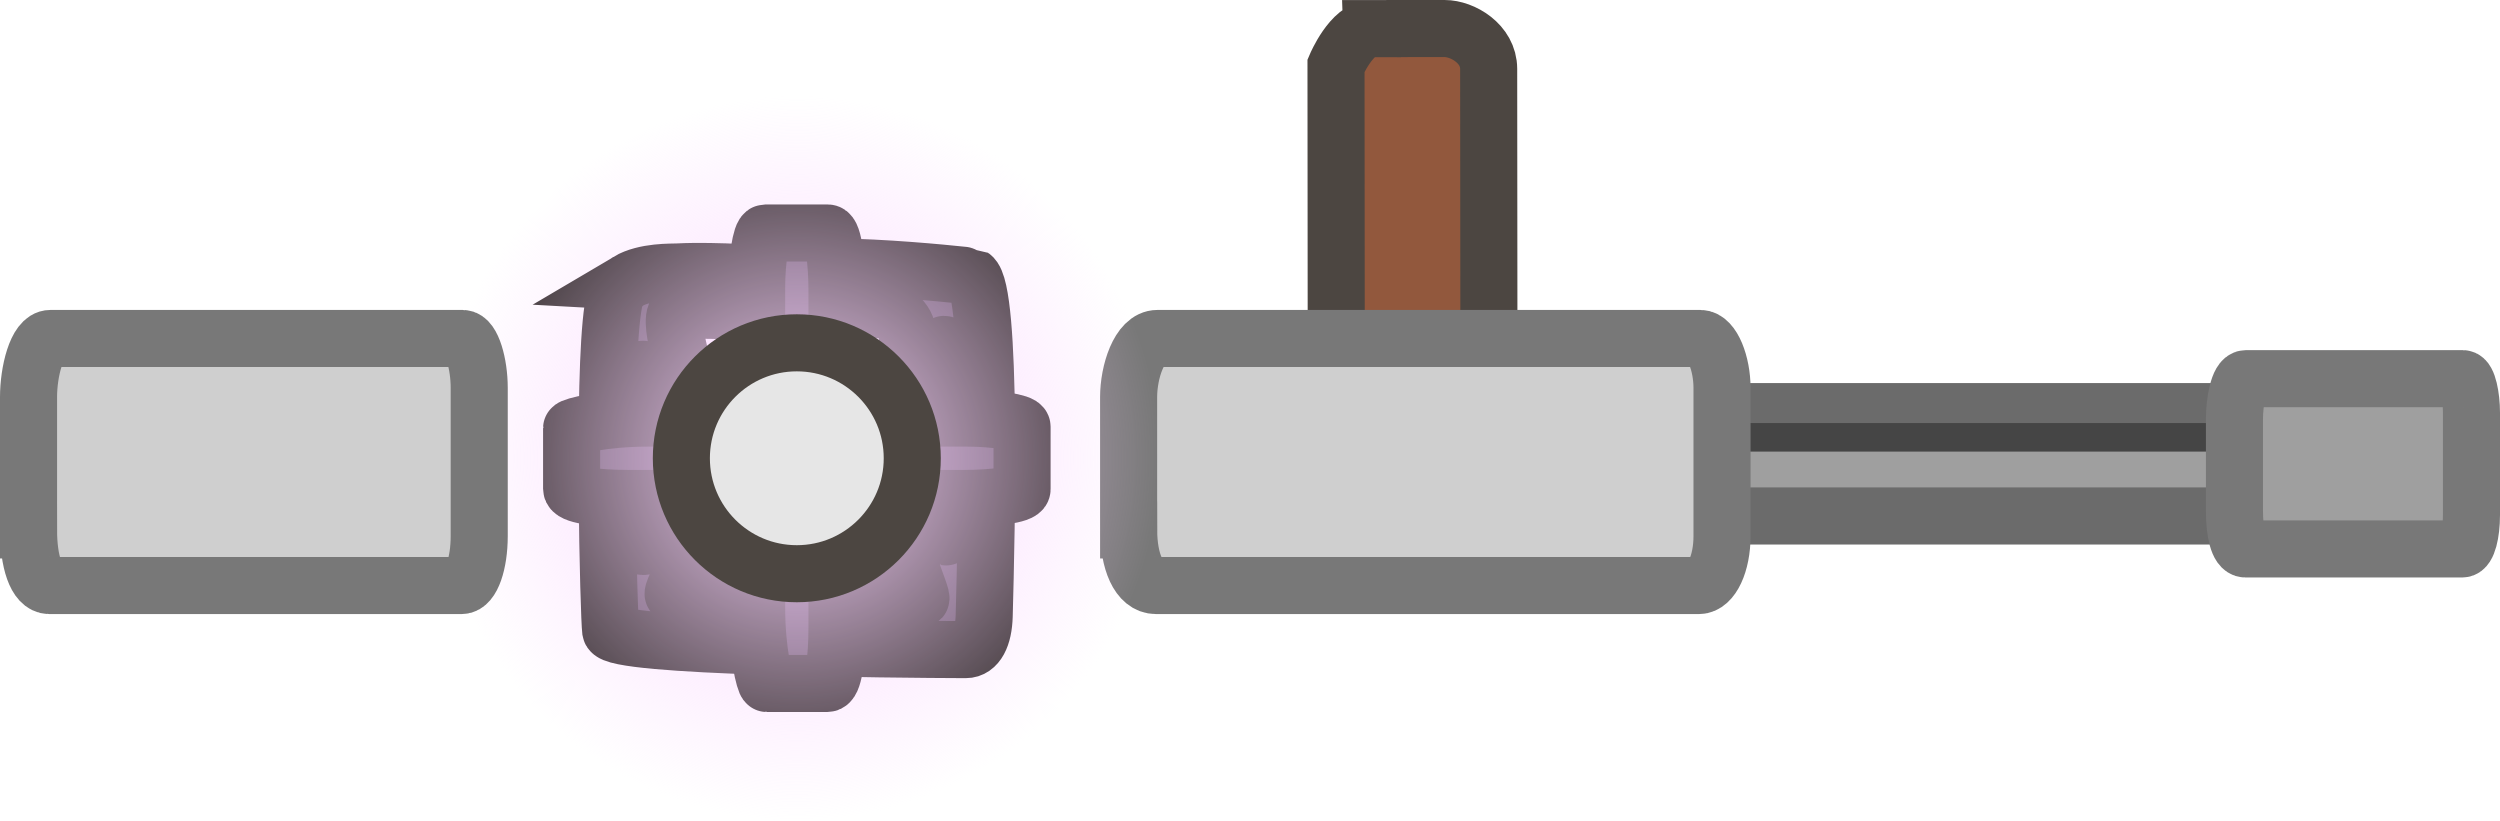 <svg version="1.1" xmlns="http://www.w3.org/2000/svg" xmlns:xlink="http://www.w3.org/1999/xlink" width="43.806" height="14.385" viewBox="0,0,43.806,14.385"><defs><radialGradient cx="232.566" cy="180" r="6.355" gradientUnits="userSpaceOnUse" id="color-1"><stop offset="0" stop-color="#fad4ff"/><stop offset="1" stop-color="#fad4ff" stop-opacity="0"/></radialGradient></defs><g transform="translate(-218.604,-171.97)"><g stroke-miterlimit="10"><path d="M244.208,180.599c0,-0.336 0,-0.787 0,-0.983c0,-0.186 0.248,-0.434 0.678,-0.434c2.557,0 11.534,0 12.785,0c0.284,0 0.509,0.188 0.509,0.366c0,0.174 0,0.336 0,0.48c0,0.16 0,0.409 0,0.617c0,0.203 -0.241,0.366 -0.543,0.366c-1.288,0 -10.283,0 -12.785,0c-0.409,0 -0.644,-0.178 -0.644,-0.412z" fill="#9f9f9f" stroke="#6b6b6b" stroke-width="1" stroke-linecap="butt"/><path d="M244.841,179.633h12.848" fill="none" stroke="#454545" stroke-width="0.5" stroke-linecap="round"/><path d="M257.757,180.916c0,-0.548 0,-1.283 0,-1.603c0,-0.303 0.074,-0.708 0.202,-0.708c0.76,0 3.428,0 3.8,0c0.084,0 0.151,0.306 0.151,0.597c0,0.283 0,0.548 0,0.783c0,0.26 0,0.668 0,1.007c0,0.331 -0.072,0.597 -0.161,0.597c-0.383,0 -3.056,0 -3.8,0c-0.122,0 -0.192,-0.291 -0.192,-0.671z" fill="#9f9f9f" stroke="#787878" stroke-width="1" stroke-linecap="butt"/><path d="M242.638,172.471c0.442,-0 1.004,-0.001 1.279,-0.001c0.314,-0 0.771,0.265 0.772,0.706c0.002,1.922 0.006,7.169 0.007,8.189c0,0.336 -0.843,0.64 -1.279,0.641c-0.455,0 -1.396,-0.271 -1.396,-0.58c0,0 -0.001,-0.951 -0.002,-2.228c-0.002,-2.042 -0.004,-4.919 -0.005,-6.079c0,0 0.274,-0.646 0.624,-0.646z" fill="#92583d" stroke="#4c4641" stroke-width="1" stroke-linecap="butt"/><path d="" fill="#898989" stroke="#000000" stroke-width="0.5" stroke-linecap="round"/><path d="M238.38,181.256c0,-0.796 0,-1.862 0,-2.327c0,-0.44 0.185,-1.028 0.505,-1.028c1.903,0 8.583,0 9.514,0c0.211,0 0.379,0.444 0.379,0.866c0,0.411 0,0.795 0,1.136c0,0.378 0,0.969 0,1.461c0,0.48 -0.18,0.866 -0.404,0.866c-0.958,0 -7.652,0 -9.514,0c-0.304,0 -0.479,-0.422 -0.479,-0.974z" fill="#cfcfcf" stroke="#787878" stroke-width="1" stroke-linecap="butt"/><g stroke-linecap="butt"><path d="M229.606,176.901c0.302,-0.179 0.77,-0.16 0.88,-0.166c0.686,-0.035 1.647,0.046 1.647,0.046c0,0 0.055,0.57 0.055,0.606c0,0.111 -1.029,-0.023 -1.674,0.035c-0.293,0.027 0.195,1.219 0.06,1.284c-0.014,0.007 0.042,0.252 0.029,0.265c-0.109,0.11 -0.773,-0.817 -0.814,-0.441c-0.009,0.081 0.012,1.647 0.032,2.947c0.005,0.306 0.752,-0.522 0.981,-0.329c0.215,0.182 -0.407,1.076 -0.404,1.229c0.001,0.059 3.912,-0.053 4.335,0.086c0.088,0.029 -0.53,-1.23 -0.315,-1.552c0.108,-0.162 0.461,0.408 0.76,0.467c0.026,0.005 -0.026,-2.144 -0.022,-3.365c0,-0.092 -0.62,0.59 -0.821,0.48c-0.075,-0.041 0.493,-0.748 -0.092,-1.044c-0.329,-0.167 -1.827,0.103 -2.041,-0.058c-0.405,-0.305 -0.07,-0.523 -0.069,-0.544c0.02,-0.425 3.49,-0.043 3.5,-0.036c0.355,0.239 0.257,4.46 0.216,5.953c-0.01,0.364 -0.13,0.59 -0.323,0.589c-1.283,-0.005 -6.182,-0.045 -6.222,-0.33c-0.031,-0.224 -0.146,-4.416 0.039,-5.649c0.023,-0.153 0.051,-0.261 0.084,-0.309c0,0 0.108,-0.121 0.18,-0.164z" fill="#5a4c5c" stroke="#2e2a27" stroke-width="1"/><path d="M229.961,179.296c1.762,0 4.732,0 5.596,0c0.465,0 0.956,0.076 0.956,0.151c0,0.163 0,0.795 0,1.096c0,0.098 -0.521,0.161 -1.006,0.161c-0.934,0 -4.223,0 -5.895,0c-0.6,0 -0.992,-0.066 -0.992,-0.17c0,-0.279 0,-0.829 0,-1.06c0,-0.034 0.548,-0.178 1.342,-0.178z" fill="#5a4c5c" stroke="#2e2a27" stroke-width="1"/><path d="M231.862,182.605c0,-1.762 0,-4.732 0,-5.596c0,-0.465 0.076,-0.956 0.151,-0.956c0.163,0 0.795,0 1.096,0c0.098,0 0.161,0.521 0.161,1.006c0,0.934 0,4.223 0,5.895c0,0.6 -0.066,0.992 -0.17,0.992c-0.279,0 -0.829,0 -1.06,0c-0.034,0 -0.178,-0.548 -0.178,-1.342z" fill="#5a4c5c" stroke="#2e2a27" stroke-width="1"/><path d="M226.211,180c0,-3.51 2.845,-6.355 6.355,-6.355c3.51,0 6.355,2.845 6.355,6.355c0,3.51 -2.845,6.355 -6.355,6.355c-3.51,0 -6.355,-2.845 -6.355,-6.355z" fill="url(#color-1)" stroke="#2e2a27" stroke-width="0"/><path d="M230.543,180c0,-1.117 0.906,-2.023 2.023,-2.023c1.117,0 2.023,0.906 2.023,2.023c0,1.117 -0.906,2.023 -2.023,2.023c-1.117,0 -2.023,-0.906 -2.023,-2.023z" fill="#e6e6e6" stroke="#4c4641" stroke-width="1"/></g><path d="M219.104,181.256c0,-0.796 0,-1.862 0,-2.327c0,-0.44 0.14,-1.028 0.383,-1.028c1.445,0 6.519,0 7.226,0c0.16,0 0.288,0.444 0.288,0.866c0,0.411 0,0.795 0,1.136c0,0.378 0,0.969 0,1.461c0,0.48 -0.136,0.866 -0.307,0.866c-0.728,0 -5.812,0 -7.226,0c-0.231,0 -0.364,-0.422 -0.364,-0.974z" fill="#cfcfcf" stroke="#787878" stroke-width="1" stroke-linecap="butt"/></g></g></svg><!--rotationCenter:21.39630105263106:8.030495205812315-->